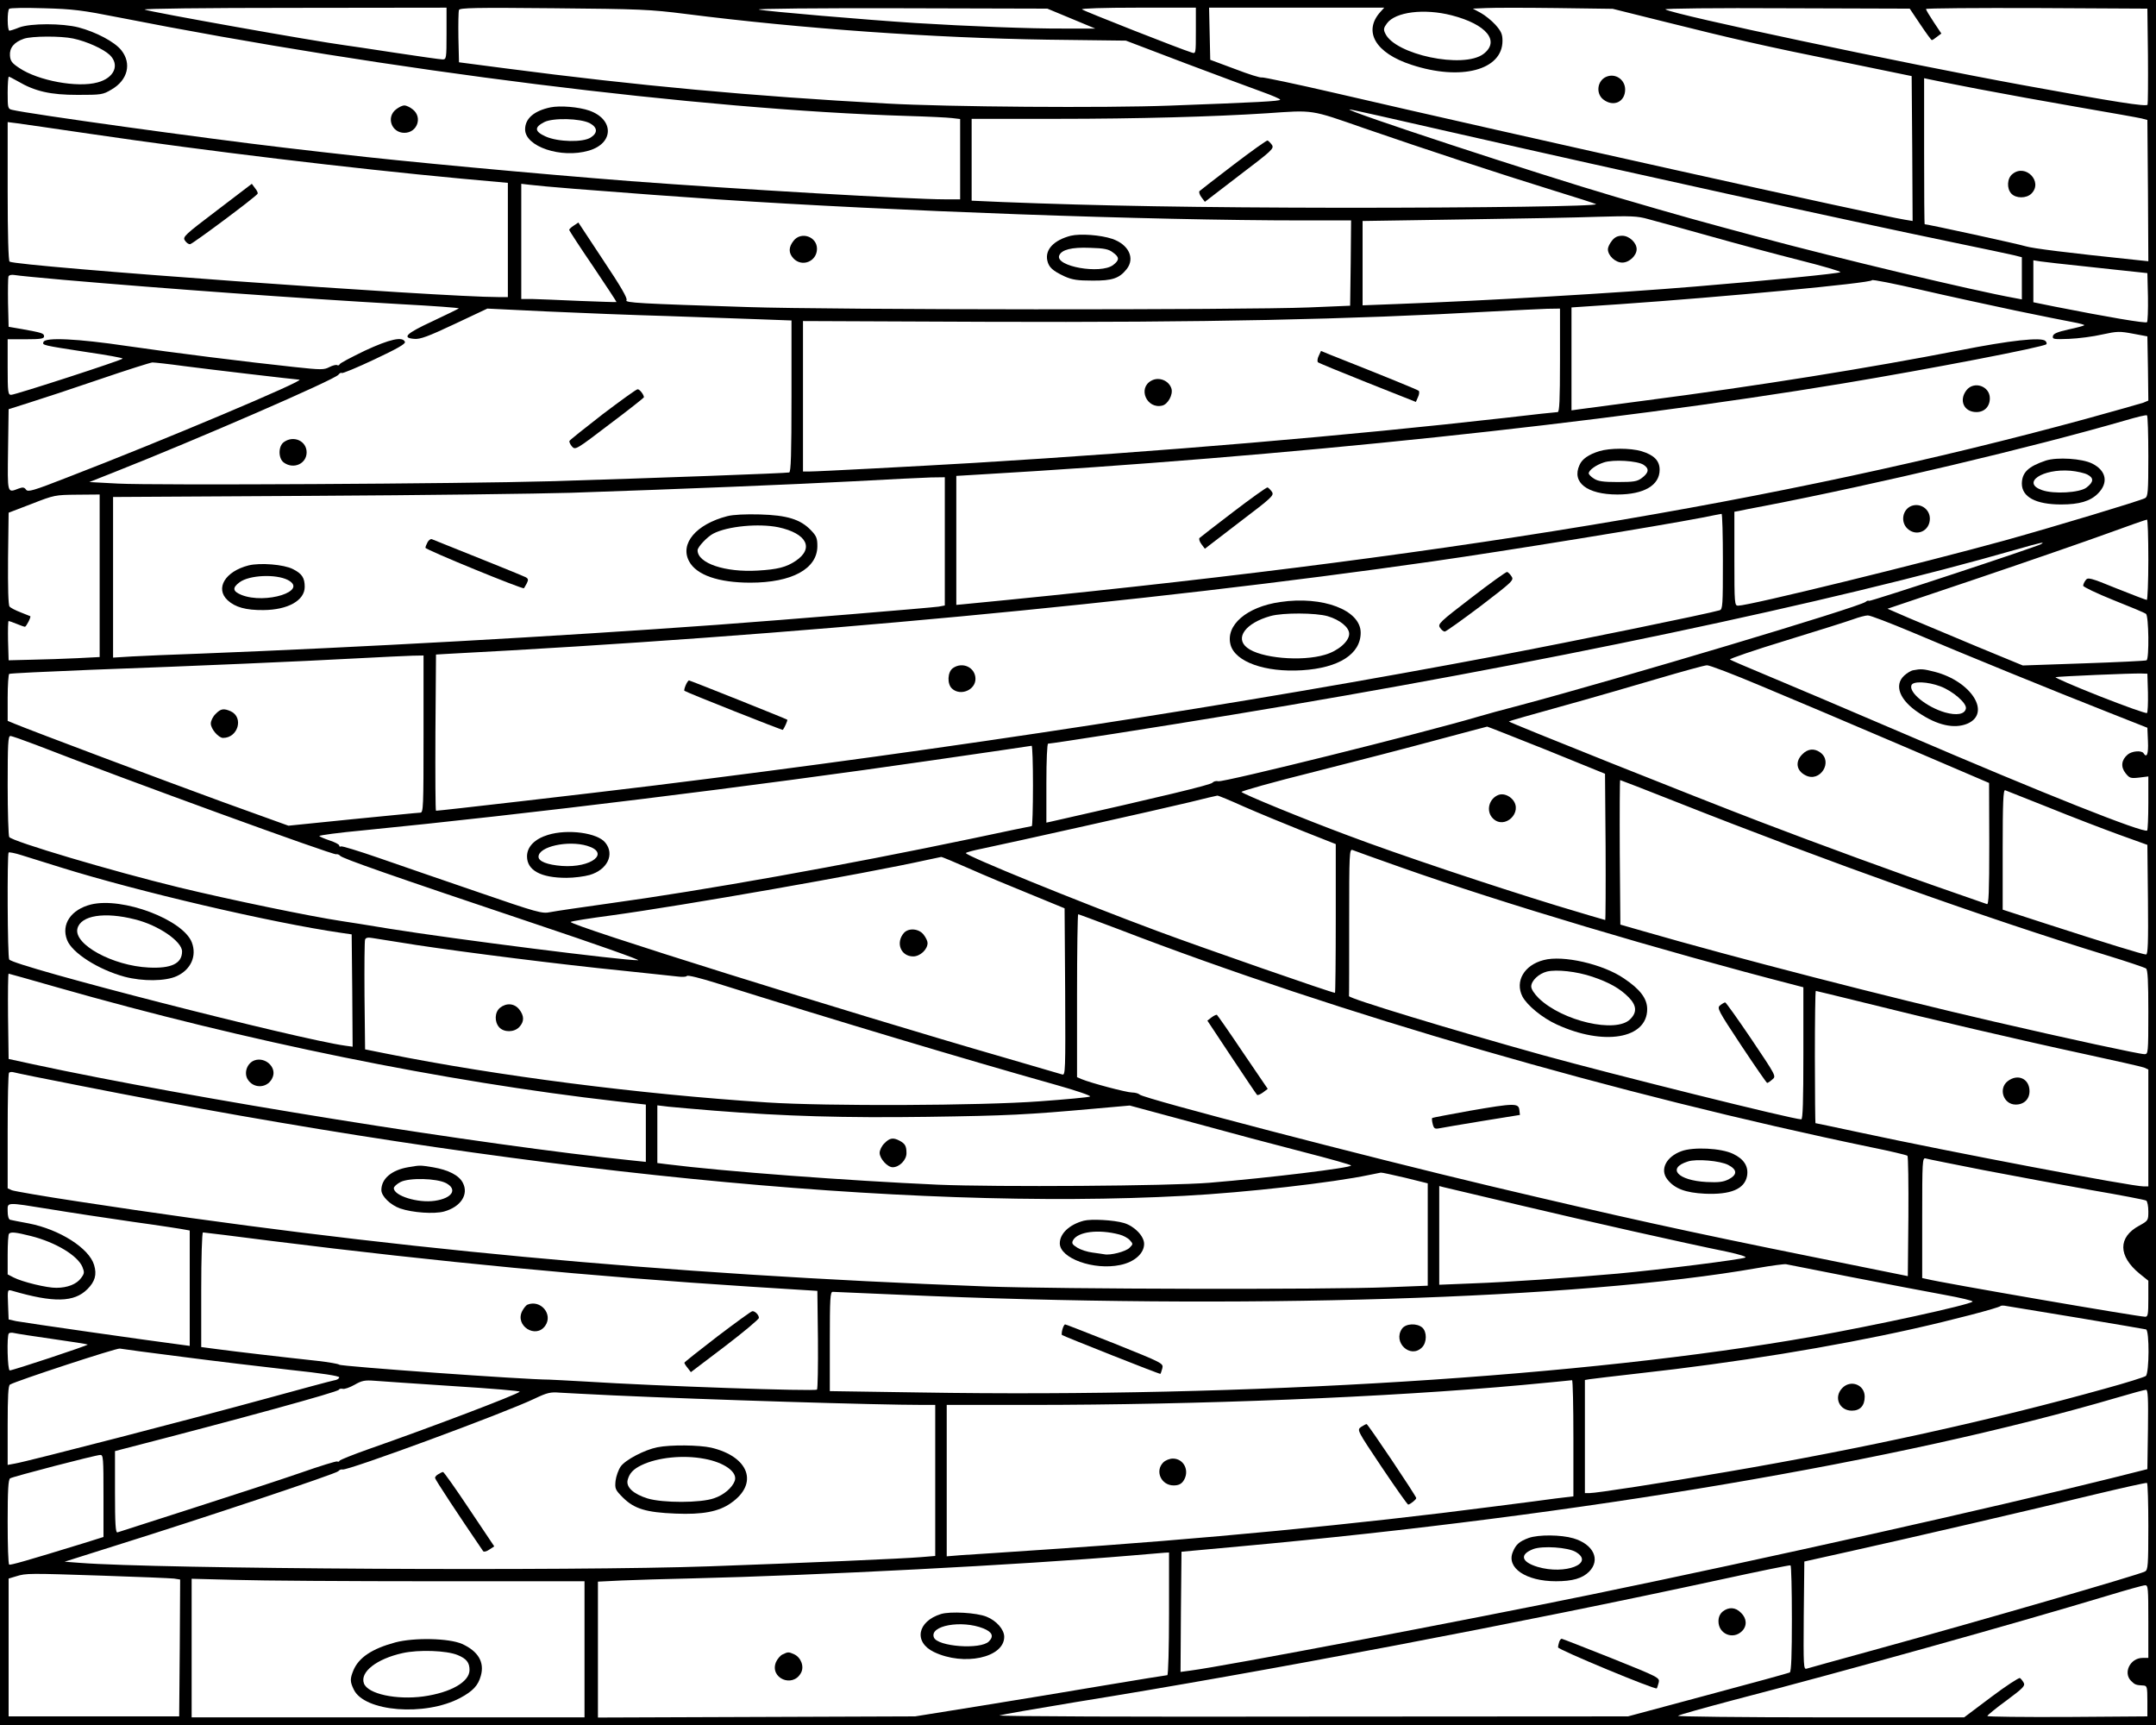 <?xml version="1.0" standalone="no"?>
<!DOCTYPE svg PUBLIC "-//W3C//DTD SVG 20010904//EN"
 "http://www.w3.org/TR/2001/REC-SVG-20010904/DTD/svg10.dtd">
<svg version="1.0" xmlns="http://www.w3.org/2000/svg"
 width="1125pt" height="900pt" viewBox="0 0 1125 900"
 preserveAspectRatio="xMidYMid meet">
<g transform="translate(0,900) scale(0.1,-0.1)"
fill="#000000" stroke="none">
<path d="M0 4500 l0 -4500 5625 0 5625 0 0 4500 0 4500 -5625 0 -5625 0 0
-4500z m615 4410 c1410 -278 3040 -482 4120 -515 105 -3 209 -8 233 -11 l42
-5 0 -210 0 -209 -80 0 c-174 0 -1083 53 -1640 95 -478 37 -1211 105 -1505
140 -22 2 -159 18 -305 35 -411 48 -1333 176 -1417 197 -22 5 -23 10 -23 89 0
46 3 84 6 84 3 0 24 -11 47 -24 90 -53 171 -71 312 -71 124 0 132 1 177 28 85
49 106 136 51 205 -35 44 -132 95 -223 119 -86 22 -249 22 -309 0 -24 -10 -47
-17 -52 -17 -11 0 -12 104 -1 114 4 5 86 6 182 3 152 -4 203 -11 385 -47z
m1715 -85 c0 -131 -1 -135 -21 -135 -12 0 -123 16 -249 35 -125 19 -243 37
-261 39 -153 20 -1018 174 -1044 186 -12 5 305 9 778 9 l797 1 0 -135z m1250
102 c606 -77 1292 -125 1885 -134 l410 -5 310 -118 c171 -64 352 -132 403
-150 50 -18 92 -36 92 -40 0 -8 -116 -14 -575 -31 -339 -13 -1162 -7 -1480 11
-700 38 -1297 93 -1985 183 l-245 32 -3 129 c-1 72 0 136 3 144 4 11 83 13
493 9 450 -4 503 -6 692 -30z m2010 -24 l125 -52 -165 0 c-172 -1 -500 12
-775 29 -263 17 -777 61 -815 70 -19 5 309 8 735 7 l770 -2 125 -52z m650 -64
c0 -120 0 -120 -22 -113 -59 18 -564 217 -572 225 -6 5 110 9 292 9 l302 0 0
-121z m963 99 c-92 -102 -26 -215 162 -276 258 -85 475 -28 475 125 0 35 -7
50 -37 84 -20 22 -55 50 -77 62 l-41 22 70 3 c39 2 203 2 365 0 l295 -4 265
-66 c360 -90 524 -128 940 -212 l355 -73 3 -378 2 -378 -42 7 c-134 21 -2047
446 -2973 661 -203 47 -375 83 -381 81 -7 -3 -70 17 -140 44 l-129 48 -3 136
-3 136 457 0 457 0 -20 -22z m2817 -65 c30 -45 57 -82 60 -82 3 -1 15 7 27 17
l23 17 -40 60 c-22 33 -40 63 -40 68 0 4 260 6 578 5 l577 -3 3 -245 c1 -134
0 -250 -2 -256 -5 -12 -170 14 -651 102 -634 116 -1816 366 -1865 395 -9 5
261 8 630 6 l645 -2 55 -82z m-2445 47 c182 -47 254 -135 165 -202 -105 -78
-462 -3 -512 108 -10 20 -8 29 9 52 44 60 194 79 338 42z m-7193 -121 c71 -15
157 -54 191 -86 53 -52 23 -120 -64 -143 -105 -29 -310 9 -408 75 -38 25 -47
36 -49 65 -3 40 21 70 73 88 41 14 192 15 257 1z m9938 -263 c130 -25 368 -68
530 -96 162 -28 309 -54 325 -58 l30 -8 3 -368 2 -369 -57 6 c-374 39 -546 61
-583 72 -34 11 -511 115 -527 115 -2 0 -3 171 -3 381 l0 381 23 -5 c12 -3 128
-26 257 -51z m-2763 -222 c964 -219 2057 -459 2641 -580 145 -30 283 -59 308
-65 l44 -11 0 -110 0 -110 -37 7 c-217 39 -921 207 -1338 319 -305 82 -387
104 -745 209 -399 117 -1422 453 -1388 456 5 1 236 -51 515 -115z m-439 17
c316 -109 707 -238 992 -326 118 -36 216 -68 218 -70 11 -11 -593 -19 -1323
-19 -754 1 -1272 10 -1777 30 l-158 7 0 213 0 214 447 0 c415 0 815 11 1093
29 247 17 224 21 508 -78z m-6643 -30 c603 -89 1354 -179 1932 -233 l243 -22
0 -298 0 -298 -48 0 c-302 0 -2512 160 -2552 185 -6 4 -10 138 -10 367 l0 361
48 -6 c26 -3 200 -29 387 -56z m2520 -286 c396 -31 458 -35 745 -55 917 -61
2258 -110 3058 -110 l252 0 -2 -222 -3 -223 -215 -9 c-343 -14 -2489 -13
-2930 2 -561 18 -642 22 -631 36 7 8 -30 72 -121 208 l-130 197 -24 -16 c-13
-8 -24 -19 -24 -22 0 -4 56 -90 125 -191 68 -101 123 -185 122 -186 -1 -1 -88
2 -192 6 -105 5 -216 9 -247 10 l-58 0 0 301 0 300 43 -5 c23 -3 128 -13 232
-21z m5920 -245 c138 -39 350 -96 473 -127 123 -31 219 -59 215 -63 -8 -7
-370 -43 -758 -75 -406 -34 -1097 -74 -1552 -91 l-183 -7 0 220 0 220 518 8
c284 4 605 10 712 14 169 5 204 4 260 -12 36 -9 178 -49 315 -87z m1965 -160
c107 -12 224 -24 260 -28 l65 -7 3 -124 c1 -68 -1 -128 -5 -132 -7 -7 -207 27
-480 81 l-113 23 0 109 0 110 38 -6 c20 -3 125 -15 232 -26z m-10550 -70 c530
-46 1222 -96 1762 -127 169 -9 305 -19 302 -22 -3 -3 -65 -33 -137 -67 -138
-64 -162 -87 -95 -92 30 -3 73 13 209 77 l172 81 311 -15 c171 -8 455 -19 631
-24 176 -6 393 -14 483 -17 l162 -6 0 -394 c0 -307 -3 -396 -12 -399 -14 -4
-690 -29 -1253 -46 -451 -13 -2065 -22 -2250 -12 l-149 8 124 49 c440 174
1156 485 1176 511 6 8 14 12 17 9 3 -4 80 28 171 71 117 55 163 81 159 91 -11
30 -79 15 -210 -46 -70 -34 -130 -65 -131 -71 -2 -5 -8 -7 -13 -4 -4 3 -22 -1
-40 -10 -28 -15 -43 -15 -182 0 -253 27 -629 74 -876 110 -256 38 -425 46
-434 21 -7 -17 -8 -17 226 -53 103 -15 187 -30 187 -34 0 -7 -560 -189 -582
-189 -16 0 -18 14 -18 145 l0 145 95 0 c77 0 95 3 95 15 0 16 -10 19 -115 38
l-70 12 -3 125 c-1 68 0 130 2 137 3 8 16 11 33 8 15 -3 129 -14 253 -25z
m10185 -160 c132 -27 268 -55 303 -61 34 -6 61 -14 58 -16 -3 -3 -40 -13 -83
-22 -58 -13 -79 -22 -81 -35 -3 -16 5 -17 85 -14 48 2 126 12 173 23 78 17 91
17 160 4 l75 -14 3 -168 2 -167 -26 -11 c-15 -5 -149 -43 -298 -84 -1578 -431
-3392 -730 -5863 -968 l-33 -3 0 337 0 336 118 7 c1597 93 3251 267 4512 476
445 74 1043 189 1058 204 3 4 1 11 -5 17 -21 21 -185 3 -448 -49 -472 -92
-1057 -186 -1635 -261 -168 -22 -324 -43 -347 -46 l-43 -6 0 269 0 268 253 17
c534 37 1310 110 1315 125 1 5 116 -18 255 -50 138 -32 360 -80 492 -108z
m-2375 -260 c0 -209 -3 -270 -12 -270 -7 0 -130 -13 -273 -30 -821 -93 -1795
-176 -2770 -235 -305 -18 -817 -45 -862 -45 l-33 0 0 393 0 392 967 -4 c1127
-4 1884 12 2628 54 121 6 250 13 288 14 l67 1 0 -270z m-7180 -30 c137 -18
573 -69 602 -71 38 -1 -710 -317 -1211 -510 -179 -70 -205 -77 -215 -64 -9 13
-17 14 -39 6 -60 -23 -58 -30 -55 202 l3 212 110 35 c61 19 225 73 365 121
140 48 264 87 275 88 11 0 85 -8 165 -19z m10250 -470 c0 -189 -2 -210 -17
-219 -30 -15 -464 -146 -733 -221 -436 -120 -1333 -340 -1390 -340 -19 0 -20
6 -20 245 l0 245 23 4 c12 3 72 15 132 26 585 113 1397 305 1890 448 55 16
103 28 108 25 4 -2 7 -98 7 -213z m-6280 -445 l0 -334 -32 -6 c-41 -6 -789
-68 -1158 -95 -840 -61 -1874 -118 -2690 -150 -146 -5 -309 -12 -362 -15 l-98
-6 0 419 0 419 1043 6 c573 3 1179 11 1347 16 591 20 1149 43 1475 60 182 10
363 19 403 20 l72 1 0 -335z m-4410 -179 l0 -424 -117 -6 c-65 -3 -172 -7
-238 -8 l-120 -3 -3 103 c-1 56 0 102 3 102 3 0 22 -7 42 -15 19 -8 39 -15 43
-15 7 0 33 51 28 55 -2 1 -24 10 -50 20 -26 10 -52 23 -58 30 -7 8 -9 98 -8
251 l3 239 120 46 c118 46 122 47 238 48 l117 1 0 -424z m8470 75 c0 -229 -1
-250 -17 -255 -60 -18 -757 -161 -1148 -235 -1350 -256 -2845 -486 -4425 -681
-327 -40 -1105 -130 -1125 -130 -3 0 -4 183 -3 408 l3 407 50 3 c1805 94 3640
267 5150 483 385 55 1177 184 1405 228 52 11 98 19 103 20 4 1 7 -111 7 -248z
m2220 9 c0 -115 -4 -210 -8 -210 -5 0 -75 27 -158 60 -137 56 -150 59 -161 43
-7 -9 -13 -22 -13 -29 0 -6 71 -40 158 -75 86 -34 163 -66 170 -72 14 -11 17
-232 3 -242 -5 -3 -153 -10 -328 -16 l-318 -11 -240 99 c-132 55 -291 122
-353 148 l-113 49 478 161 c263 89 566 194 673 233 107 39 198 71 203 71 4 1
7 -93 7 -209z m-560 81 c-28 -16 -893 -301 -898 -296 -3 3 -10 1 -17 -5 -32
-27 -1287 -402 -1805 -540 -85 -22 -184 -49 -220 -60 -288 -85 -1327 -343
-1353 -336 -11 3 -25 -1 -31 -8 -9 -11 -258 -71 -843 -203 l-23 -5 0 206 c0
121 4 206 9 206 18 0 594 90 956 150 1594 262 3137 587 4100 864 125 36 150
41 125 27z m-674 -459 c251 -107 754 -312 1029 -420 l200 -79 3 -71 c3 -66 -6
-89 -23 -62 -10 16 -61 12 -83 -7 -33 -28 -37 -64 -11 -97 21 -26 26 -28 71
-23 l48 6 0 -138 c0 -76 -3 -140 -6 -144 -16 -16 -538 191 -1264 503 -305 131
-634 270 -730 310 -96 40 -178 75 -183 79 -4 4 127 49 291 99 163 50 322 100
352 111 30 11 64 20 76 20 12 1 115 -39 230 -87z m-7766 -532 c0 -384 -1 -410
-17 -410 -10 0 -169 -16 -353 -34 l-335 -34 -341 123 c-310 113 -999 372
-1088 409 l-36 15 0 120 c0 66 4 122 8 125 5 3 193 12 418 21 576 21 1119 45
1394 60 129 7 261 13 293 14 l57 1 0 -410z m6977 252 c142 -59 468 -197 725
-307 l467 -200 1 -319 c0 -250 -3 -317 -12 -313 -7 2 -87 30 -178 62 -264 91
-723 259 -1004 367 -315 120 -1317 520 -1313 524 1 2 124 37 272 78 149 41
376 107 505 145 129 38 245 70 257 70 12 1 138 -47 280 -107z m2021 -36 c1
-55 -1 -102 -5 -106 -4 -4 -116 36 -248 88 -132 52 -235 97 -229 99 13 4 403
21 449 19 l30 -1 3 -99z m-3138 -299 l305 -124 3 -381 c1 -210 0 -382 -2 -382
-3 0 -117 34 -253 75 -336 103 -824 266 -1089 366 -231 86 -543 214 -556 227
-4 4 166 52 379 105 214 54 503 129 643 167 140 37 257 69 260 69 3 0 142 -55
310 -122z m-7883 27 c483 -188 1551 -576 1567 -571 6 2 16 -2 21 -8 12 -14
257 -100 1020 -356 308 -103 549 -188 535 -189 -82 -1 -952 109 -1295 164
-115 19 -228 37 -250 40 -162 24 -591 113 -851 176 -346 84 -871 240 -886 263
-4 7 -8 128 -8 270 0 214 2 257 14 257 8 0 67 -21 133 -46z m5203 -214 c0
-115 -3 -210 -6 -210 -3 0 -143 -29 -312 -65 -668 -140 -1401 -271 -1897 -339
-143 -20 -280 -40 -304 -45 -42 -9 -67 -2 -375 104 -182 62 -416 143 -520 179
-104 36 -192 63 -197 60 -5 -3 -9 -1 -9 5 0 5 -22 17 -50 26 -27 9 -52 20 -54
23 -2 4 102 18 232 30 842 83 2029 229 2972 366 278 40 508 74 513 75 4 0 7
-93 7 -209z m3357 -84 c781 -309 1627 -611 2248 -801 105 -32 196 -63 203 -68
9 -7 12 -65 12 -228 0 -214 -1 -219 -20 -219 -26 0 -397 80 -790 171 -545 126
-1346 332 -1830 472 l-115 33 -3 377 c-1 207 0 377 2 377 2 0 134 -51 293
-114z m1943 -29 c118 -48 283 -111 365 -141 l150 -54 3 -286 c2 -225 0 -286
-10 -286 -16 0 -211 60 -520 160 l-228 74 0 314 c0 247 3 313 13 309 6 -2 109
-43 227 -90z m-4198 4 c73 -32 211 -89 306 -127 l172 -68 0 -388 c0 -213 -2
-388 -4 -388 -17 0 -692 235 -926 322 -424 158 -1000 393 -1000 407 0 4 39 14
88 24 140 29 924 204 1077 241 77 19 143 35 147 35 4 1 67 -25 140 -58z m820
-317 c530 -187 1354 -433 2056 -614 l42 -11 0 -344 c0 -251 -3 -345 -11 -345
-44 0 -983 234 -1349 335 -481 134 -1011 295 -1011 308 1 4 1 178 1 388 0 359
1 381 18 374 9 -4 124 -45 254 -91z m-6997 1 c407 -127 1101 -289 1465 -342
l55 -8 3 -293 2 -293 -37 5 c-243 33 -1731 414 -1755 450 -9 13 -11 550 -3
558 3 3 34 -3 68 -14 34 -11 125 -39 202 -63z m4741 -6 c76 -34 220 -94 319
-134 l180 -74 3 -436 c2 -413 1 -436 -15 -431 -10 3 -144 42 -298 87 -828 239
-2285 695 -2267 709 4 4 99 19 212 34 373 51 1316 216 1650 290 36 8 68 14 71
15 3 1 68 -26 145 -60z m783 -318 c1138 -438 2605 -863 3926 -1137 99 -20 183
-40 188 -44 4 -3 6 -146 5 -317 l-3 -311 -485 98 c-661 133 -1023 213 -1690
371 -649 154 -1812 457 -1833 478 -6 6 -24 11 -40 11 -28 0 -217 50 -264 70
l-23 10 0 425 c0 234 3 425 6 425 3 0 99 -36 213 -79z m-3669 -81 c257 -39
764 -103 1075 -134 138 -15 269 -28 292 -31 23 -3 44 -2 47 3 3 6 75 -12 163
-40 586 -184 1282 -393 1766 -529 103 -29 182 -56 175 -60 -7 -4 -125 -15
-263 -25 -310 -23 -1112 -26 -1420 -6 -666 43 -1413 139 -1990 255 l-110 22
-3 280 c-1 154 0 286 3 293 4 10 15 12 38 8 17 -3 120 -19 227 -36z m-1873
-221 c992 -283 2020 -492 2921 -595 l152 -17 0 -150 0 -149 -67 7 c-773 79
-2312 326 -3129 502 l-129 28 -3 223 c-1 122 0 222 3 222 2 0 116 -32 252 -71z
m9421 -78 c335 -84 828 -199 1162 -271 157 -34 295 -65 308 -70 l22 -10 0
-305 0 -305 -24 0 c-63 0 -1001 178 -1480 281 -126 27 -231 49 -233 49 -1 0
-3 155 -3 345 0 190 2 345 5 345 3 0 112 -27 243 -59z m-9303 -435 c2276 -451
4312 -654 5765 -575 323 17 776 69 965 109 28 6 55 11 60 12 6 1 63 -12 128
-27 l117 -29 0 -267 0 -267 -207 -8 c-308 -13 -1718 -10 -2098 4 -1696 64
-3150 200 -4735 443 -179 27 -335 54 -348 59 l-22 10 0 298 c0 164 3 302 7
305 4 4 14 5 22 3 9 -3 165 -35 346 -70z m3315 -131 c365 -29 678 -38 1110
-32 419 6 519 11 875 43 l180 16 330 -89 c182 -50 441 -119 578 -154 136 -35
247 -66 247 -70 0 -12 -424 -64 -740 -90 -211 -17 -1106 -23 -1416 -10 -470
21 -1116 69 -1416 107 l-48 6 0 150 0 151 58 -7 c31 -3 140 -13 242 -21z
m6620 -310 c157 -30 409 -77 561 -104 152 -26 282 -51 288 -55 6 -4 11 -29 11
-56 0 -48 -1 -49 -48 -75 -111 -60 -110 -158 2 -250 l46 -37 0 -94 c0 -80 -2
-94 -16 -94 -36 0 -1063 177 -1141 197 l-23 5 0 315 c0 295 1 314 18 309 9 -3
145 -30 302 -61z m-2415 -184 c359 -85 838 -193 1078 -242 64 -14 103 -26 94
-30 -17 -10 -448 -64 -667 -84 -249 -22 -565 -44 -757 -51 l-173 -7 0 258 0
257 23 -6 c12 -3 193 -46 402 -95z m-7673 -20 c101 -17 296 -46 433 -66 138
-19 260 -38 273 -41 l22 -4 0 -301 0 -301 -52 7 c-157 20 -819 115 -853 122
l-40 9 -3 78 c-3 78 -3 78 20 72 219 -64 325 -61 394 8 40 40 50 76 35 126
-26 88 -181 186 -341 217 -47 9 -91 17 -97 19 -8 2 -13 20 -13 44 0 49 -14 49
222 11z m-100 -140 c130 -33 243 -102 268 -161 11 -28 11 -34 -7 -58 -23 -32
-71 -51 -129 -51 -48 -1 -179 31 -223 54 l-31 16 0 103 c0 56 3 106 7 109 10
11 35 8 115 -12z m1259 -26 c863 -108 1667 -185 2494 -238 l350 -22 3 -254 c1
-140 -1 -257 -5 -261 -13 -10 -828 18 -1208 42 -93 5 -179 10 -190 10 -125 0
-1088 69 -1095 78 -3 4 -54 13 -115 20 -177 19 -433 49 -522 61 l-83 11 0 299
c0 164 4 299 9 299 5 0 168 -20 362 -45z m8244 -189 c182 -35 399 -77 483 -92
83 -15 149 -31 145 -35 -20 -18 -506 -124 -838 -183 -1175 -208 -2944 -319
-4657 -291 l-468 7 0 259 c0 223 2 259 15 259 8 0 164 -7 347 -15 1768 -79
3549 -24 4478 139 74 13 142 22 150 20 8 -2 164 -32 345 -68z m1175 -211 c190
-32 351 -59 358 -61 18 -5 17 -227 -1 -243 -8 -6 -103 -36 -213 -66 -588 -164
-1272 -315 -1978 -435 -351 -60 -676 -110 -711 -110 l-25 0 0 295 0 295 23 4
c12 2 130 16 262 31 498 55 1008 138 1424 231 206 46 450 110 460 120 3 3 17
3 31 0 14 -2 180 -30 370 -61z m-10565 -111 c99 -14 181 -27 183 -29 4 -4
-391 -135 -407 -135 -12 0 -16 181 -5 193 4 4 16 5 28 2 12 -3 102 -17 201
-31z m675 -93 c168 -22 421 -52 562 -68 170 -18 258 -32 258 -39 0 -7 -12 -14
-27 -16 -16 -3 -176 -46 -358 -96 -353 -97 -1245 -328 -1307 -338 l-38 -7 0
206 c0 152 3 208 12 213 31 19 555 191 573 188 11 -2 157 -22 325 -43z m1417
-153 c194 -12 349 -25 345 -29 -16 -16 -472 -189 -787 -299 -82 -29 -152 -57
-153 -61 -2 -5 -7 -7 -12 -4 -4 3 -91 -24 -191 -59 -101 -35 -355 -118 -564
-185 -209 -67 -386 -124 -392 -126 -10 -3 -13 43 -13 210 l0 214 38 10 c625
161 1126 299 1130 310 2 5 11 7 20 5 9 -3 37 7 62 21 38 22 54 25 105 21 33
-3 219 -15 412 -28z m5843 -271 l0 -304 -92 -11 c-51 -7 -196 -26 -323 -42
-705 -92 -1541 -172 -2330 -224 -209 -14 -413 -28 -452 -30 l-73 -6 0 395 0
395 428 0 c885 0 1876 40 2577 104 138 13 253 24 258 25 4 0 7 -136 7 -302z
m2998 46 l-3 -208 -187 -47 c-630 -157 -1814 -422 -2713 -607 -658 -135 -1915
-374 -2093 -397 l-52 -7 2 314 3 313 305 28 c1778 162 3445 444 4580 777 74
22 141 40 148 40 10 1 12 -44 10 -206z m-8013 177 c502 -23 1377 -50 1623 -50
l62 0 0 -394 0 -394 -72 -6 c-91 -8 -629 -31 -1103 -48 -726 -26 -2880 -14
-3289 18 l-79 6 269 85 c451 141 1148 374 1159 387 6 7 15 11 22 9 24 -8 847
295 1003 370 65 31 83 35 130 31 30 -2 154 -8 275 -14z m-2655 -525 l0 -214
-102 -32 c-299 -92 -384 -116 -390 -112 -5 2 -8 103 -8 223 0 164 3 221 13
227 14 9 443 121 470 122 16 1 17 -16 17 -214z m10670 -160 c0 -203 -2 -225
-17 -234 -35 -18 -873 -261 -1423 -412 -179 -49 -333 -92 -343 -95 -16 -5 -17
11 -15 277 l3 282 220 49 c312 69 993 227 1300 302 143 34 263 61 268 59 4 -2
7 -105 7 -228z m-5110 -455 c0 -176 -4 -320 -9 -320 -4 0 -154 -24 -332 -54
-178 -30 -472 -79 -654 -108 l-330 -53 -827 -3 -828 -3 0 355 0 354 123 6 c67
3 235 8 372 11 636 15 1720 71 2285 119 85 7 165 14 178 15 l22 1 0 -320z
m3250 -25 c0 -186 -3 -276 -11 -281 -6 -3 -198 -56 -427 -117 l-417 -112
-1650 -1 c-907 -2 -1641 1 -1630 6 11 4 189 35 395 69 982 158 2333 415 3365
639 198 43 363 77 368 75 4 -2 7 -127 7 -278z m-8810 224 c184 -6 350 -13 368
-15 l32 -5 -2 -357 -3 -357 -445 0 -445 0 0 360 0 359 40 12 c52 16 63 16 455
3z m1718 -29 l792 0 0 -355 0 -355 -1025 0 -1025 0 0 362 0 361 233 -6 c127
-4 589 -7 1025 -7z m8952 -210 l0 -190 -30 0 c-64 0 -103 -77 -60 -120 20 -20
26 -22 65 -24 18 -1 20 -8 20 -81 l0 -80 -417 -3 c-230 -1 -418 1 -418 5 1 5
45 41 100 81 86 64 98 76 90 92 -6 11 -15 22 -20 25 -5 3 -73 -41 -150 -99
l-141 -106 -751 0 c-414 0 -748 4 -742 8 5 5 135 41 289 82 589 153 1462 397
1950 544 99 30 188 55 198 55 16 1 17 -14 17 -189z"/>
<path d="M2066 8429 c-52 -41 -23 -122 44 -122 67 0 96 81 44 122 -15 12 -34
21 -44 21 -10 0 -29 -9 -44 -21z"/>
<path d="M2873 8440 c-86 -18 -133 -58 -133 -115 0 -90 188 -153 332 -111 132
38 133 163 3 209 -55 19 -151 27 -202 17z m205 -83 c40 -22 42 -50 5 -74 -40
-27 -172 -24 -236 5 -58 26 -60 48 -7 75 45 23 188 20 238 -6z"/>
<path d="M8383 8600 c-48 -19 -58 -87 -17 -119 53 -41 114 -13 114 52 0 51
-50 86 -97 67z"/>
<path d="M10501 8092 c-28 -22 -31 -75 -6 -102 24 -26 79 -26 105 0 62 62 -31
158 -99 102z"/>
<path d="M6436 8140 c-93 -71 -173 -133 -177 -137 -4 -4 0 -19 10 -32 l18 -24
181 139 c170 129 181 139 169 158 -8 11 -18 21 -23 23 -5 1 -85 -56 -178 -127z"/>
<path d="M1133 7903 c-170 -129 -181 -139 -168 -158 7 -11 19 -20 27 -19 13 1
343 247 352 263 3 4 -3 17 -13 29 l-17 23 -181 -138z"/>
<path d="M5587 7770 c-88 -23 -135 -72 -122 -130 8 -35 28 -53 90 -82 40 -18
69 -22 145 -22 104 -1 141 12 179 60 45 57 10 129 -76 158 -60 20 -166 28
-216 16z m220 -87 c35 -25 35 -40 1 -66 -66 -49 -303 -7 -281 50 12 30 64 44
160 40 75 -2 98 -7 120 -24z"/>
<path d="M4141 7744 c-27 -34 -27 -64 -1 -92 45 -48 123 -16 123 50 0 64 -83
92 -122 42z"/>
<path d="M8411 7744 c-12 -15 -21 -34 -21 -44 0 -34 39 -70 75 -70 36 0 75 36
75 70 0 34 -39 70 -75 70 -24 0 -39 -7 -54 -26z"/>
<path d="M3145 6839 c-93 -72 -172 -135 -174 -140 -1 -6 5 -19 14 -29 17 -19
23 -15 196 117 99 74 179 138 179 140 0 14 -23 43 -33 42 -7 0 -88 -59 -182
-130z"/>
<path d="M1482 6694 c-31 -21 -31 -87 0 -108 51 -36 118 -5 118 54 0 59 -67
90 -118 54z"/>
<path d="M10261 6964 c-41 -53 -13 -114 52 -114 42 0 70 29 70 72 0 64 -83 92
-122 42z"/>
<path d="M8345 6646 c-55 -17 -90 -41 -103 -72 -42 -91 39 -154 198 -154 138
0 220 48 220 129 0 47 -29 77 -95 97 -58 17 -165 17 -220 0z m231 -71 c31 -20
28 -41 -9 -69 -24 -18 -42 -21 -126 -21 -76 0 -103 4 -124 18 -15 9 -27 22
-27 27 0 17 38 44 78 57 49 17 176 9 208 -12z"/>
<path d="M6436 6330 c-93 -71 -173 -133 -177 -137 -4 -4 0 -19 10 -32 l18 -24
181 139 c170 129 181 139 169 158 -8 11 -18 21 -23 23 -5 1 -85 -56 -178 -127z"/>
<path d="M6881 7143 c-7 -14 -8 -29 -4 -33 4 -4 121 -52 259 -107 l252 -100
11 25 c7 14 8 29 4 33 -7 6 -173 74 -464 189 l-46 19 -12 -26z"/>
<path d="M6008 7014 c-73 -39 -24 -150 57 -130 29 7 56 56 48 87 -12 43 -65
65 -105 43z"/>
<path d="M10675 6597 c-92 -31 -124 -62 -125 -120 0 -70 73 -109 205 -109 95
0 152 17 192 57 56 56 44 119 -29 156 -53 27 -184 35 -243 16z m217 -73 c35
-18 33 -39 -5 -68 -36 -27 -171 -35 -232 -13 -109 38 2 113 149 101 33 -3 73
-12 88 -20z"/>
<path d="M9973 6360 c-46 -19 -57 -83 -20 -118 47 -44 117 -13 117 52 0 50
-50 84 -97 66z"/>
<path d="M3795 6307 c-163 -42 -249 -144 -199 -236 38 -71 153 -111 319 -111
217 0 350 72 350 191 0 41 -5 53 -34 83 -55 57 -125 78 -266 82 -75 2 -139 -1
-170 -9z m267 -58 c148 -32 188 -110 89 -176 -48 -32 -93 -44 -198 -50 -169
-10 -313 38 -313 106 0 17 51 71 82 87 75 39 238 54 340 33z"/>
<path d="M2231 6171 c-6 -11 -11 -24 -11 -29 0 -10 508 -218 514 -211 2 2 8
14 15 26 9 18 8 24 -7 32 -13 7 -276 113 -489 198 -6 2 -16 -5 -22 -16z"/>
<path d="M1297 6050 c-122 -31 -176 -120 -109 -182 39 -36 95 -52 187 -51 127
1 215 50 215 121 0 47 -14 69 -62 93 -47 24 -170 34 -231 19z m205 -76 c109
-57 -116 -128 -242 -78 -46 19 -49 37 -10 66 51 38 189 44 252 12z"/>
<path d="M7678 5882 c-167 -128 -177 -138 -164 -157 7 -11 18 -20 25 -20 6 0
90 60 187 133 167 128 175 135 161 155 -7 11 -18 22 -23 23 -5 1 -89 -59 -186
-134z"/>
<path d="M6680 5859 c-175 -25 -286 -121 -259 -223 24 -89 180 -145 373 -133
193 12 306 85 306 196 0 118 -198 193 -420 160z m248 -74 c64 -19 112 -58 112
-92 0 -39 -57 -89 -126 -109 -123 -37 -338 -18 -407 37 -65 51 -7 129 123 165
65 18 236 17 298 -1z"/>
<path d="M4972 5514 c-28 -20 -31 -83 -4 -107 44 -40 122 -7 122 51 0 59 -67
92 -118 56z"/>
<path d="M3578 5425 c-6 -14 -9 -27 -7 -29 7 -7 511 -207 514 -204 8 10 26 50
23 53 -4 4 -507 205 -513 205 -3 0 -11 -11 -17 -25z"/>
<path d="M9983 5503 c-12 -2 -33 -15 -47 -28 -54 -50 -24 -128 76 -194 96 -65
185 -85 253 -57 127 54 23 221 -170 271 -59 15 -71 16 -112 8z m142 -84 c64
-24 139 -88 133 -116 -6 -30 -48 -37 -109 -20 -96 28 -190 104 -175 142 8 22
84 19 151 -6z"/>
<path d="M1125 5275 c-14 -13 -25 -36 -25 -50 0 -28 40 -75 64 -75 78 0 109
107 40 139 -37 16 -52 14 -79 -14z"/>
<path d="M9405 5065 c-39 -38 -32 -86 16 -110 76 -40 146 71 76 120 -31 22
-65 18 -92 -10z"/>
<path d="M7820 4853 c-51 -19 -68 -85 -30 -123 61 -61 159 32 103 98 -20 23
-50 33 -73 25z"/>
<path d="M2859 4644 c-69 -21 -109 -62 -109 -112 0 -73 72 -112 206 -112 39 0
93 7 121 15 92 27 131 107 82 168 -40 52 -197 73 -300 41z m205 -57 c122 -37
22 -116 -132 -105 -77 6 -122 24 -122 48 0 53 153 87 254 57z"/>
<path d="M8055 3991 c-102 -26 -151 -111 -111 -190 24 -46 104 -112 179 -146
245 -113 472 -75 472 80 0 55 -37 104 -121 160 -109 75 -319 123 -419 96z
m254 -87 c89 -30 145 -62 190 -108 41 -42 44 -78 7 -114 -74 -74 -353 -10
-477 110 -23 23 -39 47 -39 61 0 30 39 67 82 78 50 12 154 1 237 -27z"/>
<path d="M8976 3755 c-18 -14 -13 -24 110 -210 71 -107 132 -195 135 -195 4 0
16 8 27 18 21 17 20 18 -109 210 -71 105 -133 192 -137 192 -4 0 -16 -7 -26
-15z"/>
<path d="M475 4281 c-104 -26 -157 -103 -125 -185 25 -67 163 -155 300 -192
95 -25 213 -24 272 3 74 34 106 105 79 176 -46 119 -361 238 -526 198z m230
-78 c122 -30 245 -115 245 -167 0 -63 -56 -90 -174 -84 -188 9 -392 121 -372
203 17 69 141 89 301 48z"/>
<path d="M4717 4133 c-45 -51 -17 -123 48 -123 36 0 75 36 75 70 0 10 -9 29
-21 44 -24 31 -77 36 -102 9z"/>
<path d="M6322 3692 l-22 -17 126 -190 c70 -105 129 -193 133 -197 3 -4 17 2
31 12 l25 19 -130 191 c-71 106 -132 193 -135 195 -3 2 -16 -4 -28 -13z"/>
<path d="M7671 3205 c-106 -19 -195 -36 -198 -38 -2 -3 -1 -17 3 -32 6 -23 11
-26 33 -22 14 3 115 20 224 38 l198 32 -3 26 c-4 36 -26 36 -257 -4z"/>
<path d="M8774 2994 c-80 -29 -114 -96 -74 -147 38 -49 95 -70 196 -75 134 -6
207 24 220 92 9 50 -16 89 -73 116 -62 30 -207 37 -269 14z m244 -72 c48 -25
48 -51 2 -75 -28 -14 -52 -17 -115 -14 -151 8 -209 72 -98 107 44 15 169 4
211 -18z"/>
<path d="M2609 3742 c-28 -23 -30 -73 -4 -102 25 -27 78 -27 105 2 26 28 26
58 -1 92 -25 31 -66 35 -100 8z"/>
<path d="M1329 3468 c-38 -13 -57 -62 -38 -97 32 -56 112 -49 133 12 18 51
-41 103 -95 85z"/>
<path d="M10476 3359 c-50 -39 -22 -122 42 -122 43 0 72 28 72 70 0 65 -61 93
-114 52z"/>
<path d="M2129 2910 c-86 -15 -139 -60 -139 -119 0 -32 47 -78 98 -96 64 -22
177 -30 229 -16 87 24 130 89 98 150 -20 39 -75 67 -156 81 -70 11 -65 11
-130 0z m199 -83 c61 -33 31 -79 -59 -92 -88 -13 -214 26 -214 66 0 8 16 22
35 32 45 23 188 20 238 -6z"/>
<path d="M5655 2631 c-75 -20 -125 -67 -125 -118 0 -78 177 -142 315 -113 74
15 125 60 125 110 0 41 -51 93 -105 109 -53 16 -172 22 -210 12z m186 -72 c20
-5 44 -18 54 -29 18 -20 18 -21 -1 -40 -19 -20 -101 -41 -132 -34 -9 1 -37 6
-62 9 -25 3 -60 14 -78 25 -27 17 -31 23 -23 39 25 45 132 59 242 30z"/>
<path d="M4615 3035 c-14 -13 -25 -36 -25 -50 0 -30 41 -75 68 -75 35 0 72 38
72 73 0 38 -7 50 -37 66 -33 17 -51 14 -78 -14z"/>
<path d="M2752 2193 c-7 -3 -19 -18 -27 -33 -40 -77 71 -147 120 -77 42 60
-24 138 -93 110z"/>
<path d="M3743 2027 c-95 -73 -172 -134 -172 -137 0 -3 7 -15 17 -27 l17 -22
178 135 c97 74 177 141 177 148 0 15 -20 36 -34 35 -6 0 -88 -60 -183 -132z"/>
<path d="M5544 2065 c-4 -14 -5 -28 -3 -30 7 -6 511 -206 514 -203 2 2 6 15
10 29 6 26 4 27 -247 128 -139 55 -256 101 -260 101 -4 0 -10 -11 -14 -25z"/>
<path d="M7316 2068 c-50 -71 43 -159 104 -98 26 26 26 81 2 103 -28 25 -87
22 -106 -5z"/>
<path d="M9612 1757 c-45 -48 -14 -117 51 -117 43 0 67 26 67 73 0 63 -74 91
-118 44z"/>
<path d="M7102 1555 c-22 -16 -21 -17 108 -210 72 -107 134 -195 138 -195 10
1 42 26 42 34 0 10 -252 386 -259 386 -4 0 -16 -7 -29 -15z"/>
<path d="M6070 1370 c-45 -45 -11 -120 54 -120 25 0 39 7 50 22 36 51 5 118
-54 118 -17 0 -39 -9 -50 -20z"/>
<path d="M7977 976 c-49 -18 -67 -34 -83 -73 -35 -83 68 -153 225 -153 86 0
138 15 173 50 61 62 23 143 -82 174 -65 19 -181 20 -233 2z m245 -73 c102 -60
-55 -121 -199 -78 -86 26 -95 65 -22 93 49 18 180 9 221 -15z"/>
<path d="M3430 1449 c-66 -13 -166 -65 -191 -100 -12 -17 -24 -51 -27 -75 -4
-41 -2 -47 39 -88 59 -58 120 -77 274 -83 140 -6 226 10 289 55 146 101 95
242 -103 289 -62 14 -212 16 -281 2z m245 -60 c105 -19 175 -70 159 -115 -13
-36 -57 -74 -108 -91 -70 -25 -268 -25 -347 -1 -74 23 -113 59 -104 96 9 35
29 57 73 78 83 40 216 54 327 33z"/>
<path d="M2288 1309 c-10 -5 -18 -14 -18 -20 0 -8 122 -193 251 -382 4 -5 18
-2 32 8 l26 17 -130 194 c-71 107 -133 194 -137 194 -4 0 -15 -5 -24 -11z"/>
<path d="M4910 579 c-123 -38 -144 -146 -37 -198 156 -75 367 -30 367 79 0 38
-40 84 -92 105 -51 21 -189 29 -238 14z m221 -75 c47 -19 56 -41 29 -68 -43
-44 -269 -27 -287 21 -24 62 145 92 258 47z"/>
<path d="M4083 368 c-12 -6 -27 -24 -34 -40 -34 -83 86 -136 130 -57 19 33 1
81 -35 98 -29 13 -32 13 -61 -1z"/>
<path d="M8989 592 c-15 -13 -22 -30 -22 -51 0 -66 76 -98 123 -51 27 27 25
66 -5 95 -29 30 -64 32 -96 7z"/>
<path d="M8136 434 c-3 -9 -6 -22 -6 -29 0 -12 506 -222 515 -214 2 2 6 16 10
30 6 26 4 27 -247 128 -139 55 -256 101 -259 101 -4 0 -10 -7 -13 -16z"/>
<path d="M2063 431 c-122 -33 -191 -79 -219 -146 -18 -44 -18 -59 2 -100 55
-116 372 -141 555 -44 67 36 94 65 108 116 20 71 -14 128 -98 166 -68 30 -249
34 -348 8z m325 -66 c46 -19 62 -39 62 -78 0 -62 -98 -118 -241 -138 -141 -19
-290 13 -310 68 -22 59 66 128 201 158 84 19 230 14 288 -10z"/>
</g>
</svg>
